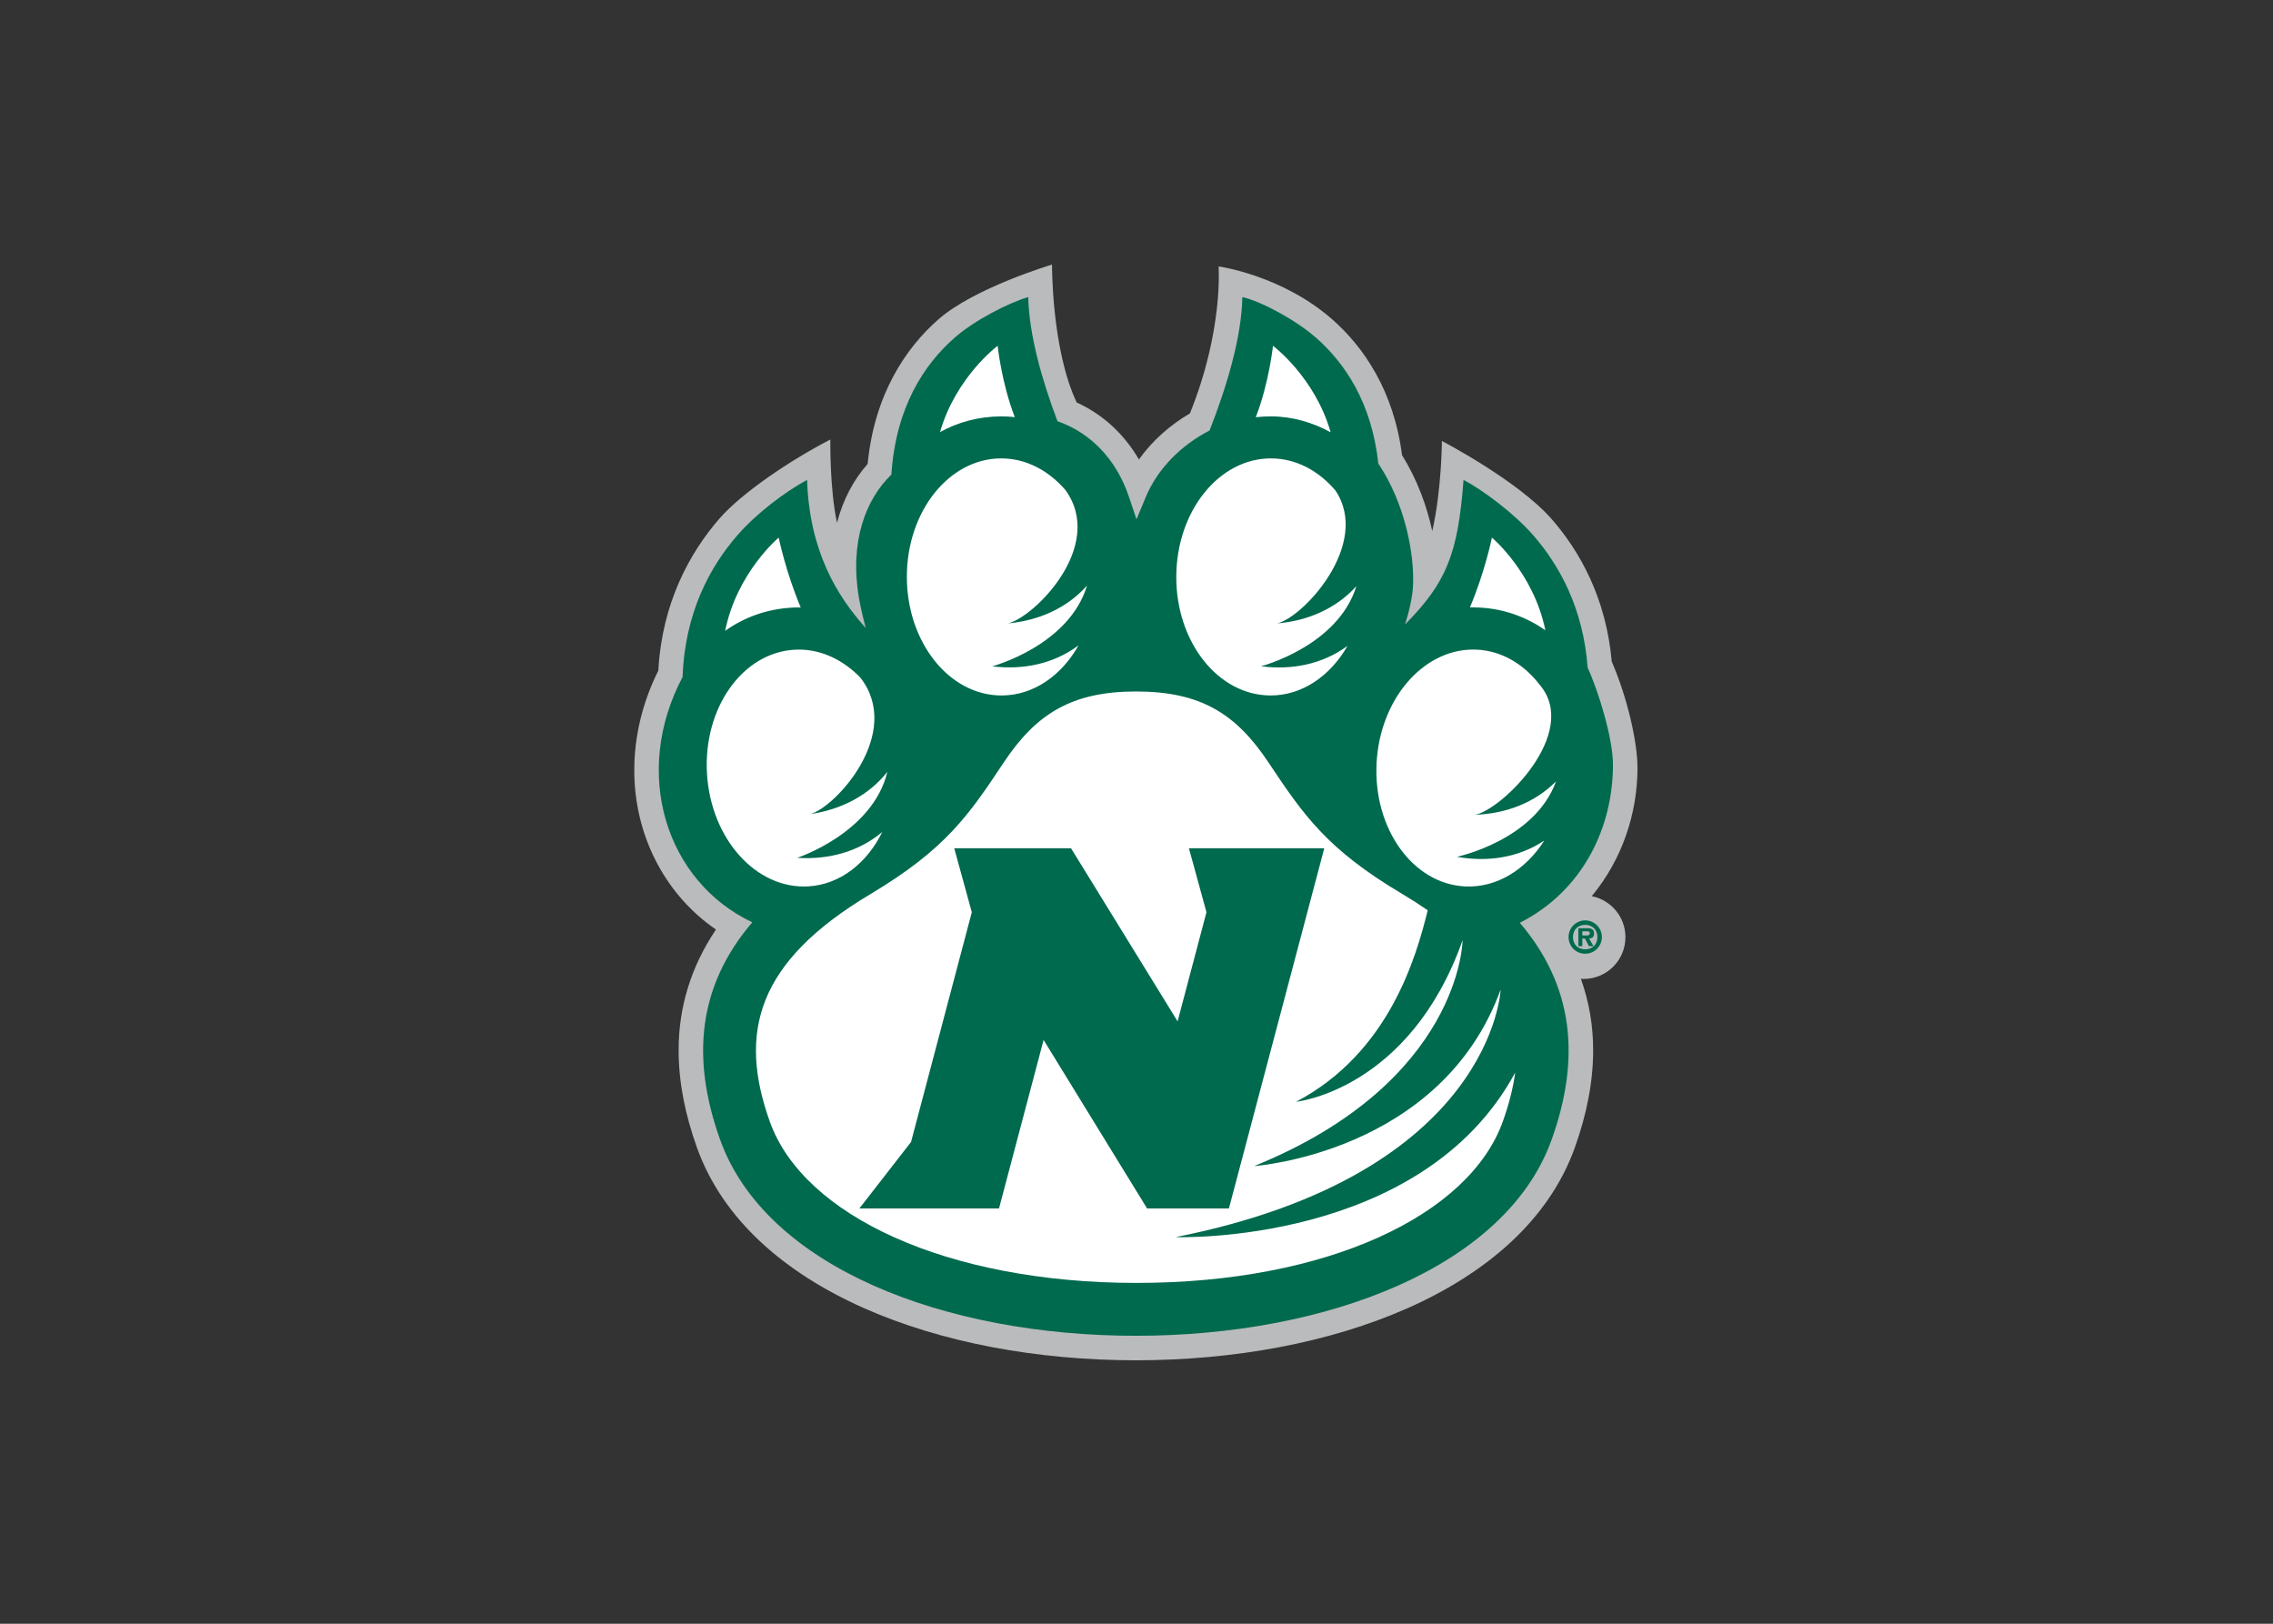 <svg clip-rule="evenodd" fill-rule="evenodd" stroke-linejoin="round" stroke-miterlimit="1.414" viewBox="0 0 560 400" xmlns="http://www.w3.org/2000/svg"><rect x="0" y="0" width="560" height="400" fill="#333333" stroke="none"/><g fill-rule="nonzero" transform="matrix(1.361 0 0 -1.361 -254.884 690.343)"><path d="m475.42 345.02c.015.018.026.036.042.055 5.482 6.622 8.235 14.962 8.235 23.172 0 4.591-1.766 12.535-4.661 19.249-.995 11.39-5.745 19.94-10.918 25.83-6.093 6.936-19.827 14.092-19.827 14.092s-.031-8.805-1.745-16.313c-.968 4.501-2.708 9.307-5.473 13.754-1.491 11.65-6.971 19.611-12.669 24.601-9.111 7.979-20.539 9.551-20.539 9.551s.905-11.511-5.182-26.6c-3.592-2.109-6.794-4.918-9.238-8.342-2.688 4.622-6.591 8.205-11.261 10.308-4.569 9.646-4.467 24.966-4.467 24.966s-13.973-4.159-20.531-9.884c-5.968-5.21-11.65-13.692-12.844-26.202-2.505-2.813-4.455-6.422-5.544-10.646-1.349 6.154-1.21 15.063-1.21 15.063-7.299-3.764-16.059-9.673-20.113-14.349-5.383-6.205-10.358-15.272-11.026-27.472-2.944-5.891-4.352-12.049-4.352-18.002-.025-11.558 5.361-22.396 14.783-28.872-4.533-6.718-6.783-14.147-6.757-21.893.002-5.732 1.179-11.605 3.33-17.613 4.712-13.102 15.988-22.683 30.128-28.978 14.188-6.307 31.481-9.471 49.316-9.48 17.801.008 35.092 3.173 49.289 9.48 14.146 6.294 25.442 15.872 30.154 28.978 2.152 6.007 3.328 11.881 3.33 17.611.014 4.446-.724 8.786-2.209 12.948-.005.011-.005.022-.01.034.168-.011.333-.026.502-.026 4.176 0 7.562 3.386 7.562 7.562 0 3.675-2.621 6.735-6.097 7.417" fill="#babbbc"/><g transform="matrix(.8 0 0 -.8 301.01 460.22)"><path d="m90.5 8.449c-4.464 1.306-12.107 5.211-16.633 9.174-6.869 6.013-13.331 15.655-14.334 30.99-5.753 5.521-9.517 15.135-7.342 27.895.472 2.765 1.311 5.982 1.526 6.789-6.456-7.152-12.747-17.402-13.256-33.483-5.055 2.725-11.443 7.575-15.711 12.456-6.291 7.197-11.943 17.634-12.471 32.148-11.5 21.742-3.796 46.222 15.782 55.492-12.219 14.28-13.941 30.59-7.291 49.16 10.332 28.87 50.826 44.39 94.09 44.39 43.17 0 83.75-15.52 94.08-44.39 6.63-18.52 4.93-34.79-7.2-49.05 14.26-7.26 21.08-21.54 21.07-35.79 0-5.79-3.16-16.327-5.73-21.937-.98-13.417-6.39-23.18-12.37-30.023-4.27-4.881-11.35-10.176-15.71-12.456-1.27 16.874-3.92 23.26-13.24 32.713.83-2.647 1.71-6.062 1.82-8.945.29-7.173-1.86-18.504-7.86-27.465-1.51-13.9-7.64-22.812-14.13-28.494-4.53-3.963-12.26-8.164-16.63-9.174-.21 9.304-3.61 20.446-7.43 30.192-6.4 3.307-11.72 8.552-14.45 15.089l-2.08 5.004-1.73-5.136c-2.87-8.509-8.71-14.471-16.151-17.055-3.479-9.223-6.426-19.453-6.619-28.094zm126.03 141.03c-2.1 0-3.77 1.69-3.77 3.77 0 2.09 1.67 3.77 3.77 3.77 2.08 0 3.77-1.68 3.77-3.77 0-2.08-1.69-3.77-3.77-3.77zm0 1.01c1.61 0 2.76 1.08 2.76 2.76 0 1.69-1.15 2.77-2.76 2.77-1.65 0-2.77-1.08-2.77-2.77 0-1.68 1.12-2.76 2.77-2.76zm-1.55.75v4.06h.9v-1.72h.59l.9 1.72h1.03l-.99-1.72c.72-.05 1.12-.35 1.12-1.1 0-.96-.52-1.24-1.58-1.24zm.9.7h.88c.29 0 .81-.04.81.43 0 .41-.26.51-.61.51h-1.08z" fill="#006a4e"/><path d="m83.578 19.473s-9.451 7.04-13.035 19.517c4.054-2.233 8.689-3.528 13.822-3.547 1.044-.003 2.076.055 3.09.17-3.005-7.769-3.877-16.14-3.877-16.14zm62.302.002s-.88 8.382-3.89 16.156c1.14-.129 2.3-.193 3.49-.19 4.86.017 9.42 1.393 13.45 3.602-3.58-12.51-13.05-19.568-13.05-19.568zm-.4 25.474c-11.81-.043-21.43 11.928-21.48 26.742-.06 14.812 9.47 26.854 21.29 26.895 7.19.027 13.56-4.412 17.46-11.223-5.67 4.184-12.65 5.522-19.57 4.616 0 0 17.37-4.515 21.57-18.122-4.64 5.137-11.08 7.861-17.94 8.428 5.83-1.263 21.37-17.939 13.19-30.086-3.8-4.465-8.89-7.231-14.52-7.25zm-61.142.002c-11.812.04-21.353 12.076-21.303 26.887.047 14.815 9.661 26.79 21.477 26.75 7.193-.024 13.523-4.507 17.378-11.344-5.64 4.221-12.61 5.611-19.538 4.75 0 0 17.34-4.63 21.448-18.265-4.602 5.167-11.03 7.931-17.876 8.548 5.82-1.307 22.186-17.464 12.986-30.179-3.833-4.436-8.945-7.164-14.572-7.147zm-50.305 17.922s-9.46 7.907-12.113 21.09c4.223-2.995 9.253-4.903 14.996-5.242.707-.043 1.408-.056 2.104-.041-3.386-8.001-4.987-15.807-4.987-15.807zm161.39 0s-1.59 7.799-4.98 15.795c.74-.016 1.48-.004 2.24.035 5.59.288 10.6 2.193 14.83 5.115-2.7-13.095-12.09-20.945-12.09-20.945zm-4.44 25.33c-11.32.126-20.91 11.361-21.66 25.687-.77 14.79 8.17 27.29 19.97 27.9 7.18.37 13.75-3.75 17.98-10.37-5.86 3.91-12.9 4.91-19.77 3.67 0 0 17.57-3.67 22.42-17.06-4.88 4.91-11.45 7.32-18.32 7.55 5.88-.98 23.92-18.49 14.63-29.412-3.58-4.643-8.53-7.652-14.15-7.941-.37-.02-.74-.028-1.1-.024zm-152.36.006c-.348-.001-.698.008-1.049.029-11.79.698-20.643 13.252-19.765 28.042.877 14.78 11.147 26.2 22.943 25.5 7.18-.42 13.249-5.26 16.719-12.3-5.397 4.53-12.282 6.31-19.243 5.84 0 0 17.054-5.6 20.393-19.44-4.311 5.42-10.571 8.54-17.375 9.54 5.74-1.63 21.006-18.33 11.279-30.859-3.823-3.955-8.682-6.344-13.902-6.352zm76.265 9.477c-14.56 0-22.632 5.074-29.945 16.084-7.907 11.9-13.121 19.61-30.213 29.8-25.688 15.33-29.906 31.32-22.693 51.47 7.607 21.26 40.136 36.46 82.961 36.46 43.17 0 75.34-15.31 82.91-36.58 1.36-3.81 2.3-7.47 2.78-11.01-21.18 39.22-76.83 37.23-76.83 37.23 71.82-14.26 73.53-55.98 73.53-55.98-13.48 37.02-55.75 39.9-55.75 39.9 46.88-19.04 47.15-51.1 47.15-51.1-12.02 33.93-37.68 36.56-37.68 36.56 21.15-11.14 27.2-32.92 29.79-43.33-1.79-1.24-3.71-2.47-5.78-3.7-17.1-10.17-22.33-17.86-30.26-29.75-7.33-11-15.3-16.054-29.97-16.054zm-41.134 35.464h26.424l24.12 39.17 6.53-24.69-3.97-14.48h30.63l-21.58 81.51h-18.51l-23.423-38.13-10.09 38.13h-31.602l11.695-15.04 13.752-51.99z" fill="#fff"/></g></g></svg>